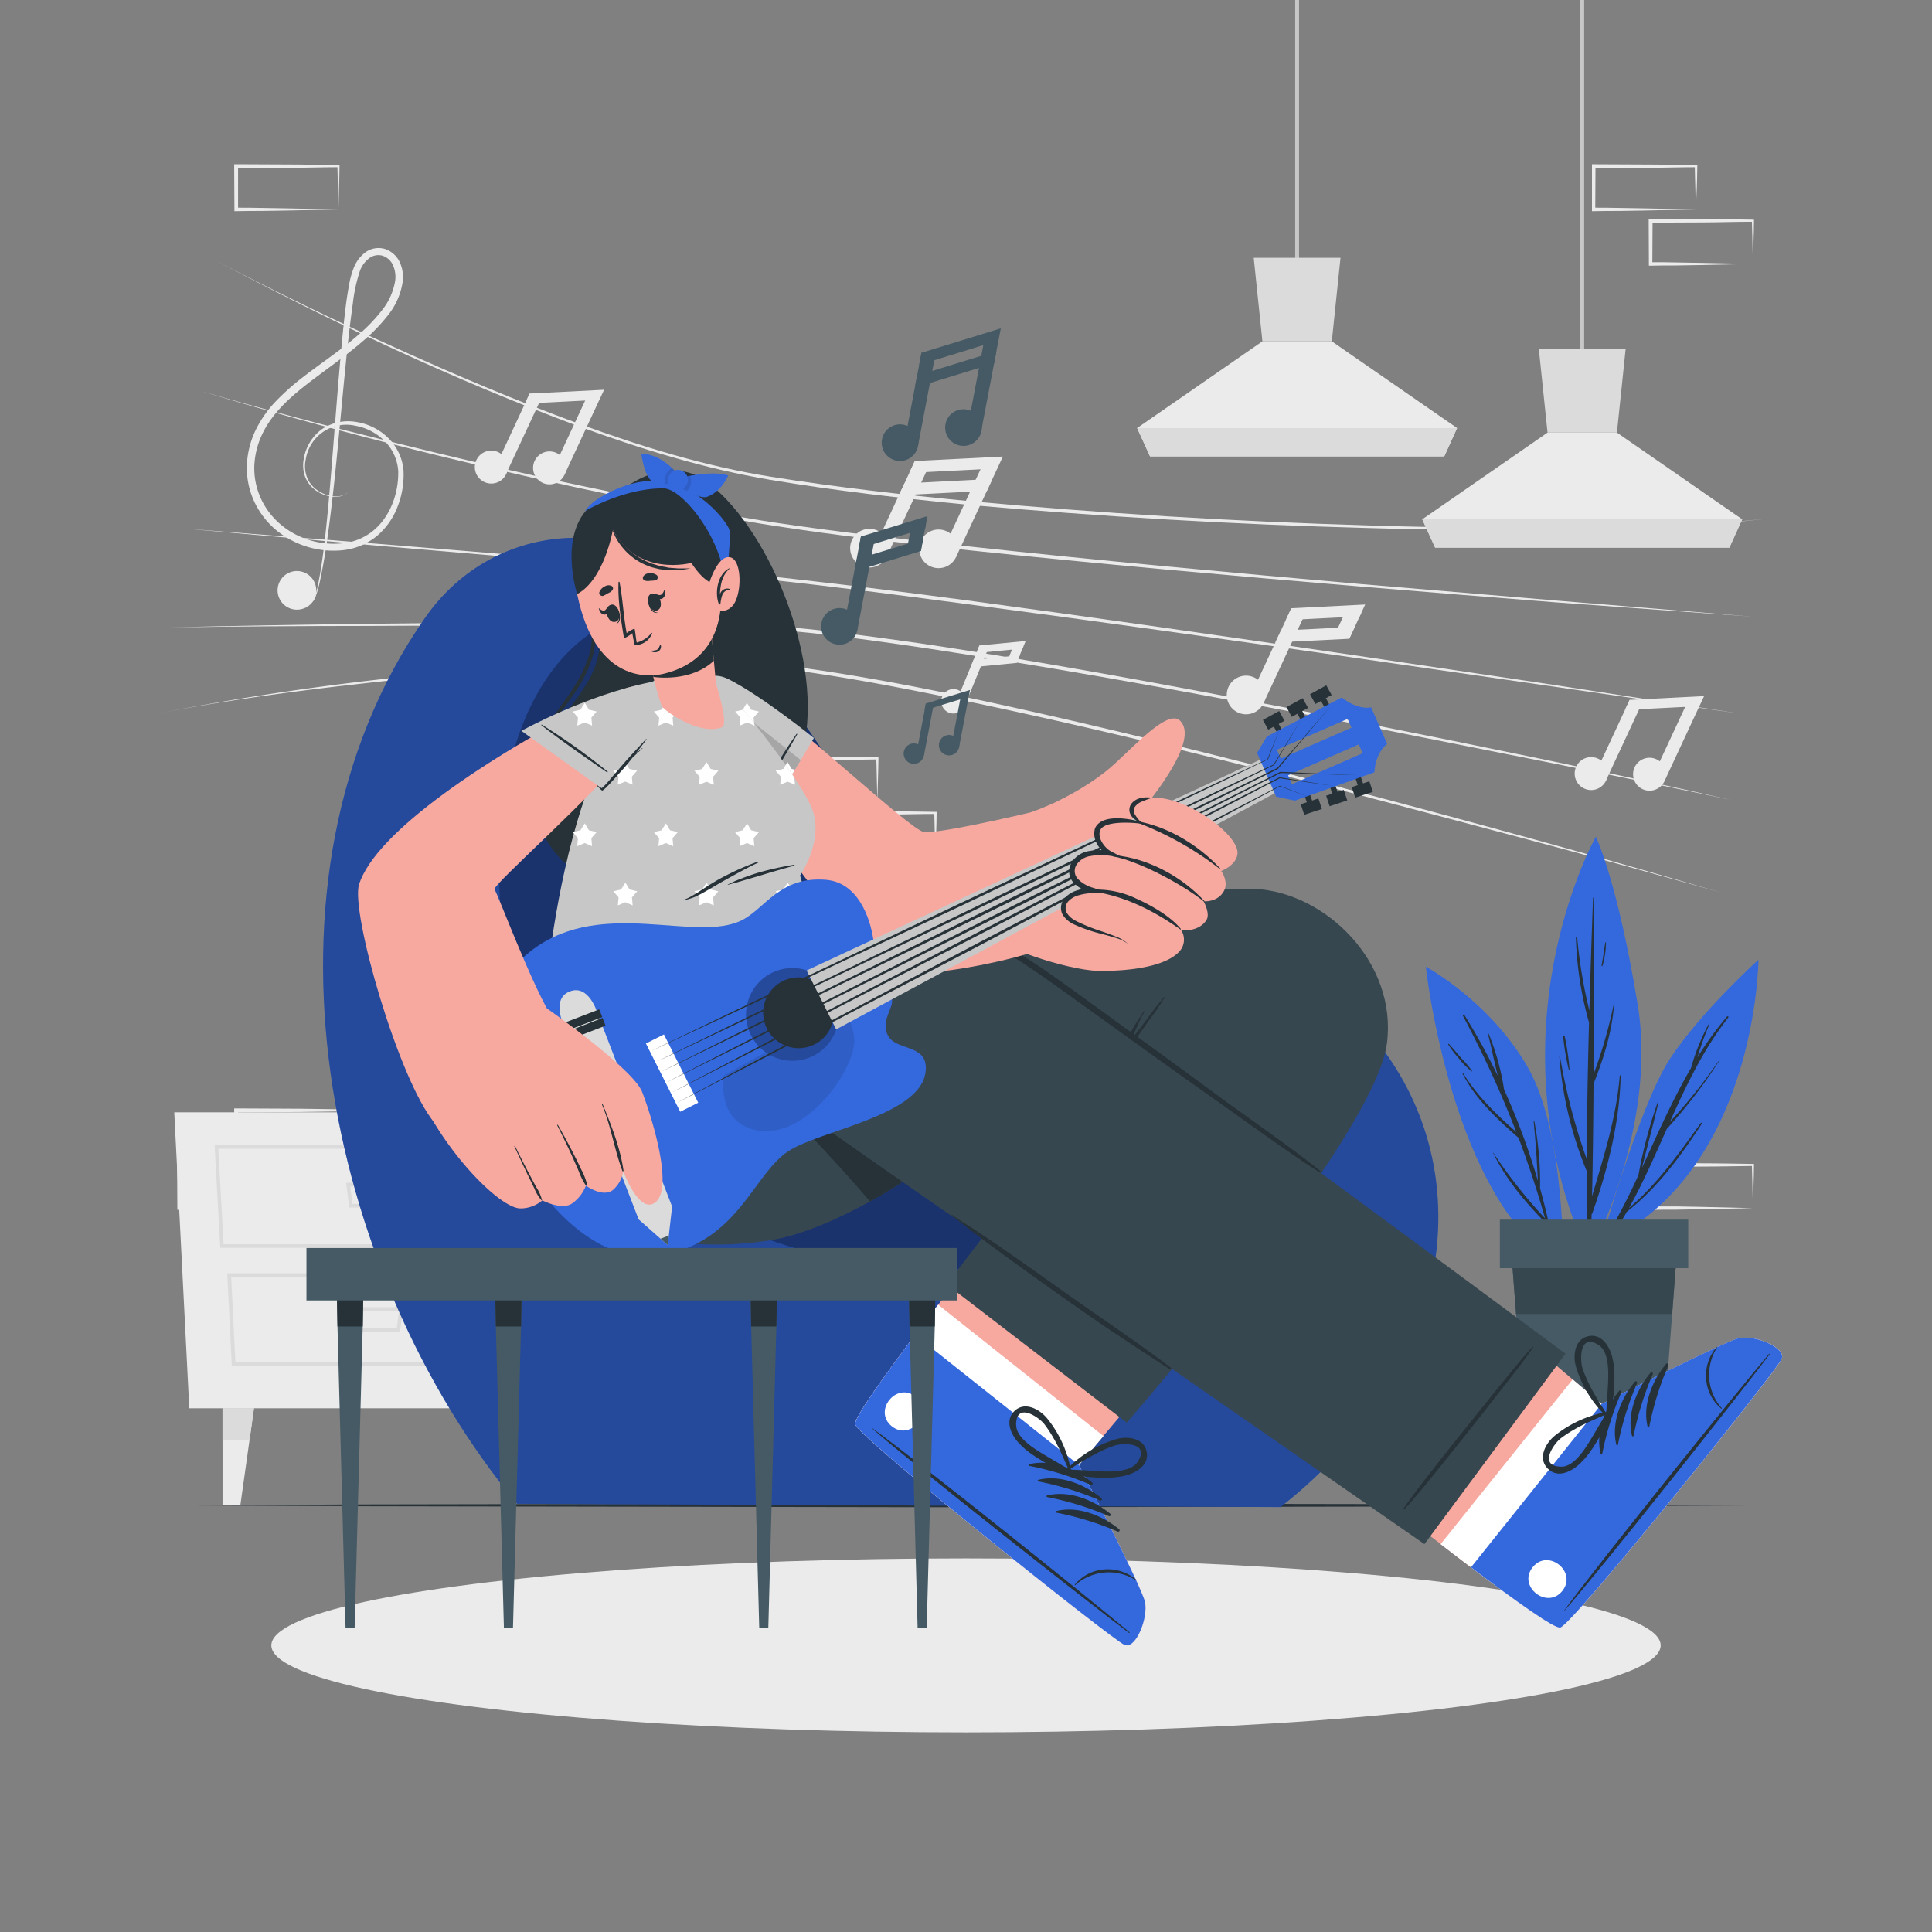 <svg xmlns="http://www.w3.org/2000/svg" viewBox="0 0 500 500"><rect x="0" y="0" width="500" height="500" fill="#808080" stroke="none"/><g id="freepik--background-complete--inject-106"><path d="M41.26,184.57a731.06,731.06,0,0,1,102.09-12.43c4.29-.23,8.57-.38,12.86-.57s8.58-.22,12.86-.34,8.58-.07,12.87-.1c2.15,0,4.29,0,6.44,0s4.31.15,6.45.32c8.57.68,17.08,1.92,25.54,3.33s16.9,3,25.3,4.74c33.6,7,66.9,15.31,100.1,23.94q24.89,6.51,49.7,13.34T445,230.89q-24.76-7-49.62-13.62T345.6,204.11c-33.22-8.53-66.53-16.73-100.12-23.62-8.4-1.69-16.81-3.36-25.26-4.78s-16.93-2.71-25.46-3.4q-3.19-.27-6.39-.34c-2.14,0-4.29,0-6.43,0-4.28,0-8.57-.07-12.85.06s-8.57.12-12.86.29-8.56.31-12.84.52q-25.69,1.27-51.25,4.25C75.1,179,58.1,181.34,41.26,184.57Z" style="fill:#ebebeb"></path><path d="M44,162.37c17-.43,34-.71,51-.93s34-.23,51-.23l25.51.09,12.75.09c2.13,0,4.25,0,6.38.09s4.26.13,6.38.29c8.5.56,17,1.49,25.4,2.58s16.86,2.27,25.26,3.6c33.59,5.31,67,11.64,100.38,18.17q25,4.94,50,10.12T447.92,207q-25-5.25-50-10.25t-50-9.94c-33.39-6.43-66.82-12.65-100.42-17.84q-12.59-2-25.22-3.66c-8.42-1.11-16.87-2.06-25.33-2.65-2.12-.17-4.23-.24-6.35-.31s-4.25-.07-6.37-.11l-12.75-.14-25.5-.17q-25.5-.09-51,.06C78,162,61,162.11,44,162.37Z" style="fill:#ebebeb"></path><path d="M47.17,136.74l50.66,4,50.64,4.15,25.32,2.07c8.44.7,16.89,1.32,25.32,2.21,4.22.38,8.42.93,12.63,1.39s8.42,1,12.62,1.5q12.62,1.54,25.2,3.22c33.58,4.51,67.11,9.35,100.63,14.25L400.45,177l50.22,7.74L350.09,170.16c-33.53-4.79-67.07-9.52-100.66-13.92C232.65,154,215.85,151.81,199,150c-8.41-.91-16.86-1.57-25.29-2.3l-25.32-2.16-50.62-4.31Z" style="fill:#ebebeb"></path><path d="M51.58,101.08c16.29,4.78,32.72,9.07,49.19,13.15s33,8,49.61,11.48l12.46,2.58,12.49,2.46c4.16.83,8.34,1.55,12.51,2.34s8.35,1.5,12.54,2.13c16.77,2.52,33.65,4.37,50.52,6.21,33.75,3.66,67.56,6.76,101.38,9.73L403,155.44l50.76,4.17L403,155.92q-25.38-2-50.76-4.11c-33.83-2.85-67.65-5.85-101.42-9.4q-12.68-1.33-25.31-2.91c-8.43-1-16.85-2.14-25.24-3.44-4.2-.64-8.39-1.38-12.56-2.18s-8.35-1.53-12.51-2.38L162.7,129l-12.47-2.62C117,119.19,84.09,110.9,51.58,101.08Z" style="fill:#ebebeb"></path><path d="M55.75,67.37q22.89,12,46.44,22.55c15.66,7.12,31.52,13.84,47.67,19.76s32.64,11,49.63,13.7,34.08,4.66,51.2,6.29q51.4,4.77,103,6.29c8.6.32,17.2.41,25.8.59l12.91.07,6.45,0,6.45-.06c17.21-.14,34.43-.53,51.56-2.26-17.11,1.89-34.34,2.44-51.55,2.74l-6.46.1h-6.45l-12.91,0c-8.61-.15-17.22-.22-25.82-.5q-51.63-1.38-103.11-6c-17.14-1.69-34.26-3.61-51.25-6.47s-33.57-8-49.72-13.9C117.35,98.26,86.16,83.49,55.75,67.37Z" style="fill:#ebebeb"></path><path d="M229.54,144a5,5,0,1,1-2.44-6.69A5,5,0,0,1,229.54,144Z" style="fill:#ebebeb"></path><rect x="231.24" y="118.94" width="3.85" height="25.33" transform="translate(77.35 -86.13) rotate(24.97)" style="fill:#ebebeb"></rect><path d="M247.41,144.19A5,5,0,1,1,245,137.5,5,5,0,0,1,247.41,144.19Z" style="fill:#ebebeb"></path><rect x="249.11" y="119.18" width="3.85" height="25.33" transform="translate(79.13 -93.65) rotate(24.97)" style="fill:#ebebeb"></rect><polygon points="258.11 121.23 235.33 122.39 236.76 119.31 259.54 118.16 258.11 121.23" style="fill:#ebebeb"></polygon><polygon points="255.41 127.02 232.64 128.17 234.07 125.1 256.84 123.94 255.41 127.02" style="fill:#ebebeb"></polygon><path d="M415.65,202a4.26,4.26,0,1,1-2.07-5.66A4.27,4.27,0,0,1,415.65,202Z" style="fill:#ebebeb"></path><rect x="417.08" y="180.81" width="3.25" height="21.42" transform="translate(119.99 -158.86) rotate(24.97)" style="fill:#ebebeb"></rect><path d="M430.76,202.17a4.26,4.26,0,1,1-2.06-5.66A4.26,4.26,0,0,1,430.76,202.17Z" style="fill:#ebebeb"></path><rect x="432.2" y="181.02" width="3.25" height="21.42" transform="translate(121.49 -165.22) rotate(24.97)" style="fill:#ebebeb"></rect><polygon points="439.81 182.75 420.55 183.72 421.76 181.13 441.02 180.15 439.81 182.75" style="fill:#ebebeb"></polygon><path d="M131,122.69A4.26,4.26,0,1,1,128.9,117,4.27,4.27,0,0,1,131,122.69Z" style="fill:#ebebeb"></path><rect x="132.4" y="101.54" width="3.25" height="21.42" transform="translate(59.91 -46.09) rotate(24.97)" style="fill:#ebebeb"></rect><path d="M146.08,122.89a4.26,4.26,0,1,1-2.06-5.66A4.25,4.25,0,0,1,146.08,122.89Z" style="fill:#ebebeb"></path><rect x="147.52" y="101.74" width="3.25" height="21.42" transform="translate(61.41 -52.45) rotate(24.97)" style="fill:#ebebeb"></rect><polygon points="155.13 103.47 135.87 104.45 137.08 101.85 156.34 100.87 155.13 103.47" style="fill:#ebebeb"></polygon><path d="M327,182a5,5,0,1,1-2.44-6.69A5,5,0,0,1,327,182Z" style="fill:#ebebeb"></path><rect x="328.67" y="157.04" width="3.85" height="25.33" transform="translate(102.54 -123.7) rotate(24.97)" style="fill:#ebebeb"></rect><rect x="347.07" y="157.48" width="3.85" height="7.32" transform="translate(100.66 -132.27) rotate(24.97)" style="fill:#ebebeb"></rect><polygon points="351.88 159.52 332.77 160.48 334.2 157.41 353.31 156.45 351.88 159.52" style="fill:#ebebeb"></polygon><polygon points="349.18 165.31 330.07 166.26 331.5 163.19 350.61 162.24 349.18 165.31" style="fill:#ebebeb"></polygon><path d="M387.11,138.24a3.16,3.16,0,1,1-1.73-4.12A3.17,3.17,0,0,1,387.11,138.24Z" style="fill:#ebebeb"></path><rect x="387.81" y="122.45" width="2.41" height="15.89" transform="translate(78.6 -137.89) rotate(22.31)" style="fill:#ebebeb"></rect><rect x="399.1" y="122.2" width="2.41" height="4.59" transform="translate(77.21 -142.63) rotate(22.31)" style="fill:#ebebeb"></rect><polygon points="402.06 123.4 390.11 124.56 390.92 122.59 402.87 121.43 402.06 123.4" style="fill:#ebebeb"></polygon><polygon points="400.54 127.1 388.59 128.26 389.4 126.29 401.35 125.14 400.54 127.1" style="fill:#ebebeb"></polygon><path d="M113.15,175.11a3.16,3.16,0,1,1-1.72-4.12A3.16,3.16,0,0,1,113.15,175.11Z" style="fill:#ebebeb"></path><rect x="113.86" y="159.32" width="2.41" height="15.89" transform="translate(72.09 -31.16) rotate(22.31)" style="fill:#ebebeb"></rect><rect x="125.14" y="159.07" width="2.41" height="4.59" transform="translate(70.71 -35.88) rotate(22.31)" style="fill:#ebebeb"></rect><polygon points="128.11 160.27 116.16 161.42 116.97 159.46 128.91 158.3 128.11 160.27" style="fill:#ebebeb"></polygon><polygon points="126.59 163.97 114.64 165.13 115.44 163.16 127.39 162.01 126.59 163.97" style="fill:#ebebeb"></polygon><path d="M249.68,182.7a3.16,3.16,0,1,1-1.73-4.13A3.16,3.16,0,0,1,249.68,182.7Z" style="fill:#ebebeb"></path><rect x="250.38" y="166.91" width="2.41" height="15.89" transform="translate(85.19 -82.4) rotate(22.31)" style="fill:#ebebeb"></rect><rect x="261.67" y="166.66" width="2.41" height="4.59" transform="translate(83.8 -87.14) rotate(22.31)" style="fill:#ebebeb"></rect><polygon points="264.63 167.85 252.68 169.01 253.49 167.04 265.44 165.89 264.63 167.85" style="fill:#ebebeb"></polygon><polygon points="263.11 171.56 251.16 172.72 251.97 170.75 263.92 169.59 263.11 171.56" style="fill:#ebebeb"></polygon><path d="M90.29,127.21a4.93,4.93,0,0,1-4.18,1.34A8.94,8.94,0,0,1,81.84,127,7.73,7.73,0,0,1,79,123.49a8.62,8.62,0,0,1-.41-4.58,11.94,11.94,0,0,1,4.65-7.79,12.2,12.2,0,0,1,9-1.91,15.06,15.06,0,0,1,8.25,4.16,13.3,13.3,0,0,1,3.94,8.4,22.52,22.52,0,0,1-1.47,9.17,18.56,18.56,0,0,1-5.31,7.68A16.69,16.69,0,0,1,89,142.36a23.39,23.39,0,0,1-17.58-5.21,21.41,21.41,0,0,1-5.68-7.48,20.75,20.75,0,0,1-1.85-9.22,23.13,23.13,0,0,1,2.26-9.11,29.53,29.53,0,0,1,5.37-7.63,62.92,62.92,0,0,1,6.88-6.1c4.8-3.73,9.84-7,14.33-10.93a43.17,43.17,0,0,0,6.11-6.36,16.5,16.5,0,0,0,3.44-7.69,7.5,7.5,0,0,0-.54-3.92,4.58,4.58,0,0,0-2.65-2.5,3.9,3.9,0,0,0-3.48.58,7.33,7.33,0,0,0-2.4,3.14,40.68,40.68,0,0,0-1.89,8.58c-.43,3-.79,5.95-1.13,8.94-1.32,12-2.3,24-3.54,36-.65,6-1.34,12-2.23,18-.45,3-1,6-1.61,8.92a29.24,29.24,0,0,1-1.25,4.36,5.76,5.76,0,0,1-3.33,2.93,5.66,5.66,0,0,0,3.18-3,29.39,29.39,0,0,0,1.09-4.37c.57-2.95,1-5.93,1.36-8.92.73-6,1.26-12,1.75-18,1-12,1.84-24,3-36.07.29-3,.6-6,1-9,.2-1.5.44-3,.72-4.51a22,22,0,0,1,1.25-4.54,9.12,9.12,0,0,1,3-3.95,5.78,5.78,0,0,1,5.12-.84,6.49,6.49,0,0,1,3.8,3.49,9.27,9.27,0,0,1,.72,4.93,18.14,18.14,0,0,1-3.77,8.66A45,45,0,0,1,94,88.21c-4.6,4-9.65,7.41-14.37,11.07S70.44,107,67.94,112.21a21.15,21.15,0,0,0-2.12,8.31,18.82,18.82,0,0,0,1.64,8.36,19.3,19.3,0,0,0,5.15,6.83,21.06,21.06,0,0,0,7.56,4.09,21.88,21.88,0,0,0,8.58.8,14.87,14.87,0,0,0,7.8-3.23c4.46-3.63,6.66-9.76,6.51-15.5a12.13,12.13,0,0,0-3.47-7.68,14.27,14.27,0,0,0-7.58-4A10.63,10.63,0,0,0,79.11,119a8.07,8.07,0,0,0,.27,4.33A7.34,7.34,0,0,0,82,126.78a8.63,8.63,0,0,0,4.11,1.62A4.87,4.87,0,0,0,90.29,127.21Z" style="fill:#ebebeb"></path><path d="M81.12,155.37a5,5,0,1,1-1.76-6.91A5,5,0,0,1,81.12,155.37Z" style="fill:#ebebeb"></path><rect x="408.98" width="1" height="94.49" style="fill:#c7c7c7"></rect><polygon points="368.08 134.4 371.41 141.72 447.56 141.72 450.88 134.4 418.46 111.96 400.5 111.96 368.08 134.4" style="fill:#ebebeb"></polygon><polygon points="398.25 90.34 400.5 111.96 418.46 111.96 420.71 90.34 398.25 90.34" style="fill:#dbdbdb"></polygon><polygon points="368.08 134.4 371.41 141.72 447.56 141.72 450.88 134.4 368.08 134.4" style="fill:#dbdbdb"></polygon><rect x="335.19" width="1" height="70.88" style="fill:#c7c7c7"></rect><polygon points="294.29 110.78 297.62 118.1 373.77 118.1 377.09 110.78 344.67 88.34 326.71 88.34 294.29 110.78" style="fill:#ebebeb"></polygon><polygon points="324.46 66.72 326.71 88.34 344.67 88.34 346.92 66.72 324.46 66.72" style="fill:#dbdbdb"></polygon><polygon points="294.29 110.79 297.62 118.11 373.77 118.11 377.09 110.79 294.29 110.79" style="fill:#dbdbdb"></polygon><path d="M87.59,298.56l-13.12.27-6.66.12c-2.23,0-4.47,0-6.7.05h-.44v-.44l-.06-11.19v-.51h.5l13.24.06c4.42,0,8.83.11,13.24.16h.28v.27c0,1.89-.09,3.78-.13,5.65Zm0,0-.14-5.66c0-1.86-.11-3.7-.13-5.53l.27.27c-4.41.05-8.82.16-13.24.16l-13.24.07.5-.5,0,11.19-.45-.45c2.18,0,4.36,0,6.55.05l6.58.12Z" style="fill:#ebebeb"></path><path d="M72.82,312.67l-13.12.27-6.66.12c-2.23,0-4.47,0-6.7.05H45.9v-.44l-.06-11.19V301h.5l13.24.06c4.41,0,8.83.11,13.24.16h.28v.27c0,1.89-.08,3.78-.13,5.65Zm0,0L72.68,307c-.05-1.86-.11-3.7-.13-5.53l.27.27c-4.41.05-8.83.16-13.24.16L46.34,302l.5-.49-.05,11.19-.45-.45c2.18,0,4.36,0,6.55,0l6.58.12Z" style="fill:#ebebeb"></path><path d="M227.06,207.46l-13.12.28-6.66.11c-2.23.05-4.46,0-6.7.06h-.44v-.45l-.06-11.19v-.5h.5l13.24.06c4.42,0,8.83.12,13.24.17h.28v.27c0,1.9-.09,3.79-.13,5.65Zm0,0-.14-5.65c0-1.87-.11-3.71-.13-5.54l.27.27c-4.41.06-8.82.16-13.24.17l-13.24.06.5-.5L201,207.46l-.45-.44c2.19,0,4.36,0,6.55,0l6.58.11Z" style="fill:#ebebeb"></path><path d="M212.29,221.57l-13.12.28-6.66.11c-2.23,0-4.47,0-6.7.06h-.44v-.45l-.06-11.19v-.5h.5l13.24.06c4.42,0,8.83.12,13.24.17h.28v.27c0,1.9-.09,3.79-.14,5.65Zm0,0-.14-5.65c0-1.87-.11-3.71-.13-5.54l.27.27c-4.41,0-8.82.16-13.24.17l-13.24.06.5-.5-.05,11.19-.45-.45c2.18,0,4.36,0,6.55.06l6.58.11Z" style="fill:#ebebeb"></path><path d="M242.06,221.57l-13.12.28-6.66.11c-2.23,0-4.47,0-6.7.06h-.44v-.45l0-11.19v-.5h.5l13.24.06c4.41,0,8.83.12,13.24.17h.28v.27c0,1.9-.08,3.79-.13,5.65Zm0,0-.14-5.65c0-1.87-.11-3.71-.13-5.54l.27.27c-4.41,0-8.83.16-13.24.17l-13.24.06.5-.5L216,221.57l-.45-.45c2.18,0,4.36,0,6.55.06l6.58.11Z" style="fill:#ebebeb"></path><path d="M453.66,312.67l-13.13.27-6.66.12c-2.22,0-4.46,0-6.69.05h-.45v-.44l-.05-11.19V301h.5l13.24.06c4.41,0,8.83.11,13.24.16h.27v.27c0,1.89-.08,3.78-.13,5.65Zm0,0-.14-5.66c0-1.86-.12-3.7-.13-5.53l.27.27c-4.41.05-8.83.16-13.24.16l-13.24.06.5-.49-.06,11.19-.44-.45c2.18,0,4.36,0,6.54,0l6.58.12Z" style="fill:#ebebeb"></path><path d="M438.89,54.2l-13.13.28-6.66.11c-2.22,0-4.46,0-6.69.06H412V54.2l0-11.19v-.5h.51l13.24.06c4.41,0,8.82.12,13.24.17h.27V43c0,1.9-.09,3.79-.13,5.65Zm0,0-.14-5.65c-.05-1.87-.12-3.71-.14-5.54l.28.27c-4.42,0-8.83.16-13.24.17l-13.24.06.5-.5-.06,11.19-.44-.45c2.18,0,4.35,0,6.54.06l6.58.11Z" style="fill:#ebebeb"></path><path d="M453.66,68.31l-13.13.28-6.66.11c-2.22,0-4.46,0-6.69.06h-.45v-.45l-.05-11.19v-.5h.5l13.24.06c4.41,0,8.83.12,13.24.17h.27v.27c0,1.9-.08,3.79-.13,5.65Zm0,0-.14-5.65c0-1.87-.12-3.71-.13-5.54l.27.27c-4.41,0-8.83.16-13.24.17l-13.24.06.5-.5-.06,11.19-.44-.45c2.18,0,4.36,0,6.54.06l6.58.11Z" style="fill:#ebebeb"></path><path d="M87.59,54.2l-13.12.28-6.66.11c-2.23,0-4.47,0-6.7.06h-.44V54.2L60.61,43v-.5h.5l13.24.06c4.42,0,8.83.12,13.24.17h.28V43c0,1.9-.09,3.79-.13,5.65Zm0,0-.14-5.65c0-1.87-.11-3.71-.13-5.54l.27.27c-4.41,0-8.82.16-13.24.17l-13.24.06.5-.5,0,11.19-.45-.45c2.18,0,4.36,0,6.55.06l6.58.11Z" style="fill:#ebebeb"></path><polygon points="48.99 364.46 235.69 364.46 239.57 287.86 45.1 287.86 48.99 364.46" style="fill:#ebebeb"></polygon><path d="M226.84,322.93H148.78l-1.46-26.6h81.23ZM149.68,322H226l1.59-24.71H148.32Z" style="fill:#dbdbdb"></path><path d="M225.4,353.52H151.84l-1.19-24H226.9Zm-72.66-.94h71.77l1.38-22.12H151.64Z" style="fill:#dbdbdb"></path><path d="M195.33,312.51H182.21l-.83-6.41h14.77ZM183,311.57H194.5l.58-4.53H182.45Z" style="fill:#dbdbdb"></path><path d="M195.33,344.73H182.21l-.83-6.42h14.77Zm-12.29-1H194.5l.58-4.53H182.45Z" style="fill:#dbdbdb"></path><path d="M135,322.93H57l-1.46-26.6h81.22ZM57.87,322h76.27l1.59-24.71H56.5Z" style="fill:#dbdbdb"></path><path d="M133.59,353.52H60l-1.19-24h76.25Zm-72.66-.94H132.7l1.38-22.12H59.83Z" style="fill:#dbdbdb"></path><path d="M103.52,312.51H90.4l-.83-6.41h14.77Zm-12.29-.94h11.46l.58-4.53H90.64Z" style="fill:#dbdbdb"></path><path d="M103.52,344.73H90.4l-.83-6.42h14.77Zm-12.29-1h11.46l.58-4.53H90.64Z" style="fill:#dbdbdb"></path><polygon points="65.73 364.46 64.56 372.81 62.2 389.58 57.59 389.58 57.59 364.46 65.73 364.46" style="fill:#ebebeb"></polygon><polygon points="65.73 364.46 64.56 372.81 57.59 372.81 57.59 364.46 65.73 364.46" style="fill:#dbdbdb"></polygon><polygon points="218.94 364.46 220.12 372.81 222.47 389.58 227.08 389.58 227.08 364.46 218.94 364.46" style="fill:#ebebeb"></polygon><polygon points="218.94 364.46 220.12 372.81 227.08 372.81 227.08 364.46 218.94 364.46" style="fill:#dbdbdb"></polygon></g><g id="freepik--Floor--inject-106"><polygon points="44.38 389.58 95.79 389.34 147.19 389.25 250 389.08 352.81 389.25 404.21 389.33 455.62 389.58 404.21 389.82 352.81 389.91 250 390.08 147.19 389.91 95.79 389.82 44.38 389.58" style="fill:#263238"></polygon></g><g id="freepik--Shadow--inject-106"><ellipse cx="250" cy="425.82" rx="179.78" ry="22.51" style="fill:#ebebeb"></ellipse></g><g id="freepik--Plant--inject-106"><path d="M414.19,322.13s10-35.93,18-48.13,22.9-25.61,22.9-25.61S454.74,303.79,414.19,322.13Z" style="fill:#3468DD"></path><path d="M414.91,321.51a171.18,171.18,0,0,0,9.12-17.4,121.67,121.67,0,0,1,5-18.9.1.1,0,0,1,.18.07c-1.33,5.67-2.87,11.3-4.28,17,4-8.75,7.88-17.6,12.7-25.87a54.94,54.94,0,0,1,4.64-11.5c.05-.1.22,0,.17.07a75.26,75.26,0,0,0-3.12,8.62,86,86,0,0,1,7.61-10.5c.17-.21.52,0,.35.24-6.44,8.21-10.88,17.55-15.11,27a142.55,142.55,0,0,0,12.56-15.7.06.06,0,0,1,.09.07,129.06,129.06,0,0,1-13.45,17.43c-3.08,6.93-6.11,13.89-9.78,20.49,7.34-6.21,13-14.24,18.57-22a.17.17,0,0,1,.28.19c-5.59,8.5-11.38,16.5-19.42,22.79a89.25,89.25,0,0,1-5.38,8.4A.43.43,0,0,1,414.91,321.51Z" style="fill:#263238"></path><path d="M411.09,325.37s18-33.13,12.76-65.25S413,216.56,413,216.56,384.75,266.52,411.09,325.37Z" style="fill:#3468DD"></path><path d="M403.7,273.28A157.15,157.15,0,0,0,410.65,300c.05-11.79.27-23.57.59-35.36a90.54,90.54,0,0,1-3.4-22c0-.22.32-.21.34,0a123.71,123.71,0,0,0,3.15,18.89q.41-14.58.95-29.16a.13.13,0,0,1,.25,0c0,15.19,0,30.38-.1,45.57a122.15,122.15,0,0,0,5.19-18,.05.05,0,0,1,.1,0c-.54,7.1-2.7,14-5.31,20.54-.07,9.71-.18,19.42-.39,29.13,3-10.33,6.29-20.32,7.17-31.23a.12.12,0,0,1,.23,0c-.24,12-3.34,24.24-7.31,35.56a.58.58,0,0,1-.2.28q-.14,5.33-.31,10.64a.4.4,0,0,1-.79,0q-.21-10.89-.17-21.78a97.34,97.34,0,0,1-7.1-29.82C403.53,273.21,403.69,273.19,403.7,273.28Z" style="fill:#263238"></path><path d="M404.93,268.16a61.48,61.48,0,0,1,1.26,8.75c0,.1-.15.11-.17,0a61.32,61.32,0,0,1-1.48-8.72C404.51,268,404.89,267.94,404.93,268.16Z" style="fill:#263238"></path><path d="M415.45,243.94c0-.1.17-.07.17,0a22,22,0,0,1-.9,6c0,.16-.27.09-.24-.07C414.87,247.94,415.11,245.94,415.45,243.94Z" style="fill:#263238"></path><path d="M404.53,327.9s.73-34.58-9.19-51.77S369,250.18,369,250.18,375.6,311.14,404.53,327.9Z" style="fill:#3468DD"></path><path d="M386.45,298.33a128.37,128.37,0,0,0,13.42,17q-3-10.6-6.87-20.85c-5.56-4.88-11.07-9.93-14.49-16.61a.1.1,0,0,1,.17-.09c3.66,5.91,8.57,10.64,13.73,15.19A266.44,266.44,0,0,0,378.6,262.9a.22.22,0,0,1,.38-.22,163.32,163.32,0,0,1,8.66,15.79c-.93-3.7-1.67-7.48-2.62-11.15a.08.08,0,1,1,.15,0,63,63,0,0,1,4.08,14.66A176.22,176.22,0,0,1,398,305.61c-.25-5.19-.58-10.35-1.11-15.52,0-.09.15-.12.17,0a84.16,84.16,0,0,1,1.5,17.42c1.43,5.15,2.63,10.37,3.6,15.62a.11.11,0,0,1-.22.06c-.54-2.2-1.12-4.39-1.72-6.56,0,0-.08,0-.11-.05-5.32-5.33-10.38-11.41-13.7-18.2C386.37,298.32,386.42,298.29,386.45,298.33Z" style="fill:#263238"></path><path d="M375,270.19c1.11,1.19,2.12,2.45,3.19,3.68A28.16,28.16,0,0,1,381,277.2c0,.05,0,.11-.07.08a16.44,16.44,0,0,1-3.3-3.26,28.19,28.19,0,0,1-2.83-3.71A.1.1,0,0,1,375,270.19Z" style="fill:#263238"></path><path d="M434,323.68l-1.25,16.38L429,389.58H396.12l-3.77-49.52-1.25-16.38H434Z" style="fill:#455a64"></path><path d="M434,323.68l-1.25,16.38h-40.4l-1.25-16.38H434Z" style="fill:#37474f"></path><rect x="388.18" y="315.64" width="48.74" height="12.56" transform="translate(825.09 643.84) rotate(180)" style="fill:#455a64"></rect></g><g id="freepik--Character--inject-106"><path d="M133.81,389.18l197.57.85c48-37.71,53-93.57,18.72-127.44C329.37,242.11,303,246.24,278,243h-.07c-8.74-1.14-17.3-3.17-25.43-7.46-25.82-13.62-40.37-45.75-62.09-72.77-2.71-3.39-5.53-6.68-8.5-9.86-17.86-19.07-53.41-19.69-72,7.12C62.64,228.12,84.28,329.51,133.81,389.18Z" style="fill:#3468DD"></path><path d="M133.81,389.18l197.57.85c48-37.71,53-93.57,18.72-127.44C329.37,242.11,303,246.24,278,243h-.07c-8.74-1.14-17.3-3.17-25.43-7.46-25.82-13.62-40.37-45.75-62.09-72.77-2.71-3.39-5.53-6.68-8.5-9.86-17.86-19.07-53.41-19.69-72,7.12C62.64,228.12,84.28,329.51,133.81,389.18Z" style="fill:#020100;opacity:0.3"></path><path d="M129.42,233.32c5.18,81.06,98.79,111.31,157.26,87,50.83-21.11,34.2-69.3-8.71-77.37h-.07c-8.74-1.14-17.3-3.17-25.43-7.46-25.82-13.62-40.37-45.75-62.09-72.77C158,145.93,125.62,174,129.42,233.32Z" style="fill:#020100;opacity:0.3"></path><path d="M291.08,425.73c-2.91-1.07-68.5-53.49-69.74-57.07-.48-1.36,6.6-11.36,15.49-23.19,1.92-2.56,3.92-5.19,6-7.85,13.26-17.27,27.72-35.29,27.72-35.29l44,34.94L285.57,371.6l-6.35,7.54s16.14,31.31,17.08,35.38S294,426.79,291.08,425.73Z" style="fill:#f7a9a0"></path><path d="M291.08,425.73c-2.91-1.07-68.5-53.49-69.74-57.07-.57-1.66,10-16.07,21.46-31l42.77,34-6.35,7.54s16.14,31.31,17.08,35.38S294,426.79,291.08,425.73Z" style="fill:#fff"></path><path d="M291.08,425.73c-2.91-1.07-68.5-53.49-69.74-57.07-.48-1.36,6.6-11.36,15.49-23.19l42.39,33.67s16.14,31.31,17.08,35.38S294,426.79,291.08,425.73Z" style="fill:#3468DD"></path><path d="M292.23,422.35c-10.78-9.06-55.11-44.57-66.46-52.71-.09-.06-.14,0-.05.07,10.49,9.21,55.11,44.37,66.37,52.82C292.33,422.71,292.46,422.54,292.23,422.35Z" style="fill:#263238"></path><path d="M294,408.79a11.33,11.33,0,0,0-8.72-2.58,11,11,0,0,0-7.15,3.91c0,.07.07.17.13.11a13.07,13.07,0,0,1,15.63-1.31A.09.09,0,1,0,294,408.79Z" style="fill:#263238"></path><path d="M282.61,383.64c-4.35-3.57-10.69-6.1-16.3-4.69-.22.06-.14.37,0,.4a77.88,77.88,0,0,1,15.91,4.9A.36.36,0,0,0,282.61,383.64Z" style="fill:#263238"></path><path d="M285,387.68c-4.35-3.58-10.69-6.1-16.3-4.69-.22.06-.14.37,0,.4a78.07,78.07,0,0,1,15.91,4.9A.36.36,0,0,0,285,387.68Z" style="fill:#263238"></path><path d="M287.29,391.72c-4.35-3.58-10.69-6.1-16.31-4.69-.21.06-.13.37,0,.4a78.07,78.07,0,0,1,15.91,4.9A.36.36,0,0,0,287.29,391.72Z" style="fill:#263238"></path><path d="M289.63,395.76c-4.35-3.58-10.7-6.1-16.31-4.69-.21.06-.13.37.05.4a77.79,77.79,0,0,1,15.9,4.9A.36.36,0,0,0,289.63,395.76Z" style="fill:#263238"></path><path d="M236.92,361.44c-4.95-3.93-11.07,3.75-6.11,7.69S241.88,365.38,236.92,361.44Z" style="fill:#fff"></path><path d="M296.76,375.7c-.76-3.63-5-4.06-7.91-3.24a29.46,29.46,0,0,0-13,8.05.15.15,0,0,0,0,.24.69.69,0,0,0,.51,1c4.87.33,10,1.3,14.85.13C294.07,381.19,297.47,379.13,296.76,375.7Zm-12.88,5c-2.4-.11-4.77-.33-7.17-.35a85.72,85.72,0,0,1,7.69-4.54,31.62,31.62,0,0,1,4-1.68c2.12-.69,9.38-.92,6,4.22C292.5,381.22,286.74,380.87,283.88,380.74Z" style="fill:#263238"></path><path d="M263.62,373.41c3.36,3.65,8.18,5.72,12.41,8.14a.7.7,0,0,0,1-.54c.09,0,.18-.05.16-.17a29.61,29.61,0,0,0-6.32-13.92c-2-2.3-5.74-4.3-8.38-1.7C260,367.67,261.65,371.28,263.62,373.41Zm-.66-4.63c0-6.16,6-1.93,7.33-.18a32.06,32.06,0,0,1,2.37,3.61c1.51,2.59,2.63,5.34,3.87,8.05-2-1.32-4.11-2.45-6.16-3.7C267.92,375.08,262.94,372.17,263,368.78Z" style="fill:#263238"></path><path d="M358.93,270.09c-3,22.85-59.33,88.81-65.84,96.37l-1.48,1.73L245,332.39l.54-.69,41-53.71-122.35-.72,46.45-36.12s3.77,2.17,11.6,1c27-4,87.88-12.7,102.24-12.13C343.05,230.82,361.69,249.12,358.93,270.09Z" style="fill:#37474f"></path><path d="M301.32,258a55.63,55.63,0,0,0-4.23,5.43c-1.45,1.9-2.93,3.78-4.37,5.68l-.05.06c.26-.56.51-1.12.78-1.67.91-1.89,1.64-3.85,2.72-5.66.07-.11-.1-.21-.17-.1-1.11,1.8-2.4,3.5-3.35,5.4-.44.89-.87,1.79-1.26,2.7-.22.5-.44,1-.63,1.51-.09.24-.2.48-.27.74-.65.88-1.29,1.77-1.91,2.67-1.38,2-2.6,4.11-4,6.1-.08.1.09.2.17.1,1.42-1.87,3-3.6,4.44-5.46s2.85-3.82,4.22-5.77,2.65-3.83,4-5.74a57.28,57.28,0,0,0,4-5.89C301.47,258.05,301.38,258,301.32,258Z" style="fill:#263238"></path><path d="M461.13,351.64c-1.08,2.9-53.71,68.32-57.3,69.55-1.35.47-11.33-6.64-23.14-15.57-2.55-1.93-5.17-3.94-7.82-6-17.23-13.31-35.2-27.84-35.2-27.84l35.08-43.87L407,357l7.52,6.37s31.36-16,35.43-17S462.2,348.74,461.13,351.64Z" style="fill:#f7a9a0"></path><path d="M461.13,351.64c-1.08,2.9-53.71,68.32-57.3,69.55-1.65.57-16-10-31-21.56L407,357l7.52,6.37s31.36-16,35.43-17S462.2,348.74,461.13,351.64Z" style="fill:#fff"></path><path d="M461.13,351.64c-1.08,2.9-53.71,68.32-57.3,69.55-1.35.47-11.33-6.64-23.14-15.57l33.81-42.28s31.36-16,35.43-17S462.2,348.74,461.13,351.64Z" style="fill:#3468DD"></path><path d="M457.75,350.47c-9.09,10.75-44.75,55-52.92,66.29-.06.09,0,.14.07.05,9.25-10.45,44.54-55,53-66.2C458.11,350.38,458,350.24,457.75,350.47Z" style="fill:#263238"></path><path d="M444.2,348.7a11.28,11.28,0,0,0-2.6,8.71,10.92,10.92,0,0,0,3.88,7.16c.07.05.16-.07.11-.13a13.07,13.07,0,0,1-1.26-15.63A.09.09,0,1,0,444.2,348.7Z" style="fill:#263238"></path><path d="M419,360c-3.6,4.34-6.14,10.68-4.75,16.3.06.21.37.13.4-.05a78,78,0,0,1,4.95-15.89A.35.35,0,0,0,419,360Z" style="fill:#263238"></path><path d="M423.06,357.64c-3.59,4.34-6.13,10.67-4.74,16.29.06.22.36.14.4-.05A78.35,78.35,0,0,1,423.66,358,.35.35,0,0,0,423.06,357.64Z" style="fill:#263238"></path><path d="M427.11,355.31c-3.59,4.34-6.14,10.68-4.74,16.29.05.22.36.14.4,0a78.44,78.44,0,0,1,4.94-15.89A.35.35,0,0,0,427.11,355.31Z" style="fill:#263238"></path><path d="M431.16,353c-3.59,4.34-6.14,10.67-4.74,16.29.05.22.36.14.4,0a77.11,77.11,0,0,1,4.94-15.88A.35.35,0,0,0,431.16,353Z" style="fill:#263238"></path><path d="M396.66,405.59c-4,4.93,3.72,11.08,7.67,6.13S400.62,400.64,396.66,405.59Z" style="fill:#fff"></path><path d="M411.12,345.8c-3.63.74-4.08,5-3.27,7.89a29.59,29.59,0,0,0,8,13,.16.16,0,0,0,.24,0,.69.69,0,0,0,1-.51c.35-4.86,1.33-10,.18-14.85C416.6,348.5,414.55,345.1,411.12,345.8Zm5,12.89c-.12,2.39-.35,4.77-.38,7.17-1.55-2.54-3.21-5-4.51-7.7a32.34,32.34,0,0,1-1.67-4c-.69-2.12-.89-9.38,4.24-6C416.63,350.07,416.25,355.83,416.12,358.69Z" style="fill:#263238"></path><path d="M408.72,378.93c3.66-3.35,5.74-8.17,8.18-12.39a.69.69,0,0,0-.53-1,.15.15,0,0,0-.18-.16,29.61,29.61,0,0,0-13.94,6.28c-2.3,1.95-4.31,5.72-1.73,8.37S406.58,380.88,408.72,378.93Zm-4.63.64c-6.16-.06-1.91-6-.16-7.33a32.1,32.1,0,0,1,3.62-2.36c2.59-1.5,5.35-2.61,8.06-3.84-1.32,2-2.46,4.1-3.71,6.14C410.41,374.63,407.48,379.6,404.09,379.57Z" style="fill:#263238"></path><path d="M405.15,350.35l-36.51,49.26L245.45,314.12l-11.88-8.24s-3.37,2.26-8.43,5.06c-7,3.89-17.34,8.81-26.46,10.15-15.29,2.27-38.36,2-51.25-15.21-10.85-14.52-7.43-33.45-7.43-33.45l16.79-7.22s39.74-33.11,65.49-34.1c10.93-.44,26.85,7.85,41.59,16.51S405.15,350.35,405.15,350.35Z" style="fill:#37474f"></path><path d="M233.57,305.88s-3.37,2.26-8.43,5.06c-8.95-10.72-27.9-30.18-28.48-30.87Z" style="fill:#263238"></path><path d="M171.36,254.13c-2.38,1.65-4.68,3.4-7,5.1s-4.69,3.23-6.88,5-4.34,3.83-6.44,5.82c-1,1-2,1.93-3,2.93a27.08,27.08,0,0,0-2.86,3.1c-.07.11.08.23.18.17a34.23,34.23,0,0,0,3.18-2.59c1.12-.94,2.21-1.89,3.32-2.83,2.14-1.81,4.32-3.58,6.45-5.4s4.08-3.79,6.17-5.62c2.25-2,4.61-3.79,6.94-5.64C171.45,254.17,171.4,254.1,171.36,254.13Z" style="fill:#263238"></path><path d="M396.58,348.58c-2.37,2.56-4.56,5.31-6.77,8s-4.42,5.43-6.61,8.17c-4.38,5.47-8.8,10.91-13.1,16.44-2.37,3-4.7,6.1-6.9,9.26-.09.14.13.3.24.18,4.71-5.18,9-10.71,13.39-16.17s8.74-11,13-16.51c2.35-3,4.77-6,6.93-9.22C396.88,348.61,396.68,348.47,396.58,348.58Z" style="fill:#263238"></path><path d="M303.05,354c-6.13-4.83-20.06-14.26-26.42-18.79s-12.64-9-19.06-13.41c-1.84-1.25-3.7-2.48-5.55-3.71s-3.79-2.37-5.6-3.65c-.11-.08-.2.1-.1.17,1.67,1.2,3.24,2.54,4.88,3.78s3.12,2.38,4.7,3.55c3.07,2.28,6.18,4.51,9.29,6.76q9.44,6.82,19,13.43c3.63,2.5,14.83,9.87,18.55,12.24C303,354.48,303.26,354.12,303.05,354Z" style="fill:#263238"></path><path d="M341.71,303.06c-5.66-4.69-18.57-13.71-24.51-18.05s-12-8.82-18-13.18l-17.94-13c-5.8-4.19-11.57-8.45-17.69-12.16a117,117,0,0,0-10.32-5.61,67.13,67.13,0,0,0-10.67-4.36.1.1,0,0,0-.07.18c3,1.69,6.19,3.11,9.24,4.74s6,3.3,8.92,5.07c6.08,3.68,11.82,7.87,17.58,12,12,8.61,23.93,17.26,36,25.75,6.75,4.75,20.2,14.57,27.21,18.94C341.66,303.57,341.92,303.23,341.71,303.06Z" style="fill:#263238"></path><path d="M182.6,124.45c15.73,11.38,29.9,44.54,25.71,67.22-5,27-26.34,43.3-46.1,39.68-17.94-3.28-27.82-19.66-23.22-33.42,4.44-13.3,15.48-19.42,16.16-30.82.33-5.45-2.62-14-3.25-22.12C150.76,130.3,170.36,115.59,182.6,124.45Z" style="fill:#263238"></path><path d="M137.08,201.22a27.73,27.73,0,0,1,2.37-8.11,34.78,34.78,0,0,1,4.25-7c1.7-2.14,3.34-4.33,4.91-6.6a35.93,35.93,0,0,0,4-7.4,25,25,0,0,0,1.24-4.18,18.66,18.66,0,0,0,.19-4.48,83.9,83.9,0,0,0-1.37-8.75,38.22,38.22,0,0,1-.72-8.64c.11-2.88,1.26-5.67,2.3-8.29A24,24,0,0,0,151.5,146a37.31,37.31,0,0,0,.44,8.82c.4,2.91,1,5.79,1.2,8.65a17.22,17.22,0,0,1-.22,4.2,23.15,23.15,0,0,1-1.23,4c-2,5.19-5.44,9.47-8.62,13.91a34.85,34.85,0,0,0-4.08,7.32A26.72,26.72,0,0,0,137.08,201.22Z" style="fill:#263238"></path><path d="M189,196.68c6.62,12.7,32,53.33,46.16,55,9.31,1.08,45.8-6.1,51.29-15.44,2.39-4.07-4.89-30.09-9.69-28.56s-34,8.34-37.7,7.64-34-29.32-44.91-36.1C175.33,167.52,185.44,189.84,189,196.68Z" style="fill:#f7a9a0"></path><path d="M197.43,213l13.21-22s-13.35-10.8-22-15.18c-4.85-2.45-7.86.16-6.5,4.87C186.89,197.22,197.43,213,197.43,213Z" style="fill:#c7c7c7"></path><path d="M207.23,196.7,197.43,213s-10.55-15.81-15.29-32.32a5.78,5.78,0,0,1,0-3.9Z" style="fill:#a6a6a6"></path><polygon points="205.74 199.19 203.86 202.32 203.8 202.29 201.89 203.1 202.07 201.03 200.7 199.46 202.73 198.99 203.8 197.21 204.87 198.99 205.74 199.19" style="fill:#fff"></polygon><polygon points="193.3 181.89 194.37 183.67 196.4 184.14 195.03 185.71 195.21 187.78 193.3 186.97 191.38 187.78 191.56 185.71 190.2 184.14 192.23 183.67 193.3 181.89" style="fill:#fff"></polygon><path d="M206.15,189.92a164.38,164.38,0,0,0-10.78,18s.11.12.14.08c3.21-4.75,8.94-14.66,10.83-18C206.38,190,206.19,189.86,206.15,189.92Z" style="fill:#263238"></path><path d="M140,272.43l74.4-19-7.34-26.86s5.89-8.43,3.38-16.46c-2.23-7.16-19.19-28.46-22.62-31.3-5.88-4.87-16.39-6.5-22.14.29C142,207.06,140,272.43,140,272.43Z" style="fill:#c7c7c7"></path><path d="M161.79,197.21l1.07,1.78,2,.47L163.52,201l.18,2.07-1.91-.81-1.92.81.19-2.07-1.37-1.57,2-.47ZM181.72,199l-2,.47,1.36,1.57-.18,2.07,1.92-.81,1.91.81-.18-2.07,1.36-1.57-2-.47-1.07-1.78Zm23.84,2.24c-.7-1.06-1.45-2.15-2.22-3.25l-.61,1-2,.47,1.37,1.57-.18,2.07,1.91-.81,1.92.81Zm-34.34-17.56-2,.47,1.37,1.57-.18,2.07,1.91-.81,1.92.81-.18-2.07,1.36-1.57-2-.47-1.07-1.78Zm23.93,3.46c-1-1.27-2-2.46-2.89-3.52l0,.06-2,.47,1.36,1.57-.18,2.07,1.92-.81,1.91.81Zm-34.43,43.06-2,.47,1.37,1.57-.19,2.07,1.92-.81,1.91.81-.18-2.07,1.37-1.57-2-.47-1.07-1.78Zm21,0-2,.47,1.36,1.57-.18,2.07,1.92-.81,1.91.81-.18-2.07,1.36-1.57-2-.47-1.07-1.78Zm21,0-2,.47,1.37,1.57-.18,2.07,1.91-.81,1.92.81-.18-2.07,1.36-1.57-2-.47-1.07-1.78Zm-52.51-15.32-2,.47,1.36,1.57-.18,2.07,1.92-.81,1.91.81-.18-2.07,1.37-1.57-2-.47-1.07-1.78Zm21,0-2,.47,1.37,1.57-.18,2.07,1.91-.81,1.92.81-.18-2.07,1.36-1.57-2-.47-1.07-1.78Zm21,0-2,.47,1.36,1.57-.18,2.07,1.92-.81,1.91.81-.18-2.07,1.37-1.57-2-.47-1.07-1.78Zm-48.35,47-2-.46-1-1.67c-.16,1.88-.3,3.59-.41,5.11l.34-.15,1.92.82-.18-2.08Zm16.84-.46-2,.46,1.37,1.57-.19,2.08,1.92-.82,1.91.82-.18-2.08,1.37-1.57-2-.46-1.07-1.79Zm22.08-1.79-1.08,1.79-2,.46.31.36,3.77-1Zm-32.58-13.54-2,.47,1.36,1.57-.18,2.08,1.92-.82,1.91.82L153,248.1l1.37-1.57-2-.47-1.07-1.78Zm21,0-2,.47,1.37,1.57-.18,2.08,1.91-.82,1.92.82L174,248.1l1.36-1.57-2-.47-1.07-1.78Zm21,0-2,.47,1.36,1.57-.18,2.08,1.92-.82,1.91.82L195,248.1l1.37-1.57-2-.47-1.07-1.78Zm21.17,3.69-1-3.51-1.23.29,1.36,1.57-.18,2.08Z" style="fill:#fff"></path><path d="M196.09,223a72.9,72.9,0,0,0-9.87,4.46c-1.56.88-3.07,1.83-4.58,2.81-.74.49-1.5,1-2.27,1.42a11.92,11.92,0,0,1-2.52,1.21.06.06,0,1,0,0,.12,18.58,18.58,0,0,0,2.55-.73,19.74,19.74,0,0,0,2.32-1.11c1.59-.88,3.15-1.83,4.73-2.73,3.2-1.8,6.4-3.61,9.73-5.18C196.36,223.23,196.24,223,196.09,223Z" style="fill:#263238"></path><path d="M205.5,223.8a80.77,80.77,0,0,0-8.73,1.9c-1.44.4-2.84.89-4.24,1.41l-2,.78c-.73.3-1.41.69-2.14,1-.08,0,0,.15,0,.12.7-.25,1.44-.38,2.15-.59l2.13-.63c1.43-.42,2.86-.83,4.28-1.26,2.85-.87,5.69-1.7,8.56-2.47C205.72,224,205.65,223.78,205.5,223.8Z" style="fill:#263238"></path><path d="M257.2,242.73c-3.55-3,5.48-31,9.95-32.64.85-.31,2.09-.73,4.79-1.93h0s9.79-4.22,16.68-10.62c5.8-5.36,13.8-14,16.8-11,4.39,4.38-4.41,16.51-9.89,23.16,4.62.82,8.51,2,10.54,3.45,6.72,5-11.62,37.81-20.11,38.15C277.76,251.64,260.76,245.74,257.2,242.73Z" style="fill:#f7a9a0"></path><path d="M226,243.07c-.34-2.49-2.61-14.54-12.2-15.37-12-1-15.77,7.43-21.8,10.45-11.79,5.93-35.88-5.81-53.89,7.42s-12.68,36.84-5.73,50.68,22.35,33,41,28.21c18.12-4.61,21.76-20.63,30.61-26.51,8.06-5.36,33.72-9.08,35.5-20.22,1.18-7.43-6.83-5.74-9.35-9.21-2.39-3.29.43-7,.68-8.89C231.46,255.38,226,243.07,226,243.07Z" style="fill:#3468DD"></path><path d="M187.38,278.28l11.12-6.16s5.47,3.41,11.29.79,6.59-9.13,6.59-9.13l2.57-1.13a12.1,12.1,0,0,1,2.12,6.45c.35,7.49-12.67,26.37-25.71,23.31C185.15,290,187.38,278.28,187.38,278.28Z" style="opacity:0.1"></path><path d="M216.75,259.76a12,12,0,1,1-14.5-8.89A12,12,0,0,1,216.75,259.76Z" style="fill:#3468DD"></path><path d="M216.75,259.76a12,12,0,1,1-14.5-8.89A12,12,0,0,1,216.75,259.76Z" style="opacity:0.3"></path><circle cx="205.05" cy="262.56" r="9.12" transform="matrix(0.52, -0.86, 0.86, 0.52, -125.76, 301.92)" style="fill:#263238"></circle><polygon points="326.39 196.48 330.62 204.91 216.4 266.4 208.75 251.16 326.39 196.48" style="fill:#c7c7c7"></polygon><rect x="164.03" y="275.1" width="19.77" height="5.22" transform="translate(344.03 -2.35) rotate(63.33)" style="fill:#fff"></rect><rect x="329.81" y="186.19" width="1.44" height="3.85" transform="translate(710.8 193.95) rotate(151.23)" style="fill:#263238"></rect><rect x="328.17" y="184.03" width="2.87" height="4.8" transform="translate(334.41 -192.22) rotate(61.23)" style="fill:#263238"></rect><rect x="335.93" y="182.87" width="1.44" height="3.85" transform="translate(720.67 184.78) rotate(151.23)" style="fill:#263238"></rect><rect x="334.28" y="180.71" width="2.87" height="4.8" transform="translate(334.65 -199.3) rotate(61.23)" style="fill:#263238"></rect><rect x="342.04" y="179.54" width="1.44" height="3.85" transform="translate(730.54 175.6) rotate(151.23)" style="fill:#263238"></rect><rect x="340.39" y="177.38" width="2.87" height="4.8" transform="translate(334.9 -206.38) rotate(61.23)" style="fill:#263238"></rect><rect x="338.01" y="204.99" width="1.44" height="3.85" transform="translate(725.35 296.72) rotate(161.66)" style="fill:#263238"></rect><rect x="337.89" y="206.34" width="2.87" height="4.8" transform="translate(248 596.52) rotate(-108.34)" style="fill:#263238"></rect><rect x="344.6" y="202.77" width="1.44" height="3.85" transform="translate(737.51 290.36) rotate(161.66)" style="fill:#263238"></rect><rect x="344.49" y="204.13" width="2.87" height="4.8" transform="translate(258.74 599.87) rotate(-108.34)" style="fill:#263238"></rect><rect x="351.2" y="200.56" width="1.44" height="3.85" transform="translate(749.67 283.97) rotate(161.66)" style="fill:#263238"></rect><rect x="351.09" y="201.91" width="2.87" height="4.8" transform="translate(269.55 603.22) rotate(-108.34)" style="fill:#263238"></rect><path d="M359,192.56l-4.14-9.5s-3.2.9-7.63-2.55l-19.37,10.1-2.53,4.25,4.93,11.3,4.84,1.05,20.58-7.34C356.13,194.3,359,192.56,359,192.56Zm-27.53,3.77-1-2.28,18.29-8,1,2.28Zm2.89,6.62-1-2.3,18.29-8,1,2.29Z" style="fill:#3468DD"></path><path d="M168.2,272.14l19.91-9.6,19.95-9.5L248,234l40-18.8c13.34-6.26,26.66-12.55,40-18.71l0,0,3.15-7.67-3,7.71v0h0c-13.25,6.43-26.57,12.73-39.87,19.07l-39.92,19-40,18.78-20,9.38Z" style="fill:#263238"></path><path d="M169.6,274.92l19.93-9.78,20-9.68,40-19.35c13.32-6.45,26.7-12.78,40-19.17s26.68-12.81,40.08-19.09l0,0,7.36-12L329.73,198v0l0,0c-13.28,6.54-26.63,12.92-39.94,19.4s-26.63,12.93-40,19.31l-40.06,19.14-20,9.56Z" style="fill:#263238"></path><path d="M344.31,182.81l-13.63,16.24,0,0,0,0-39.86,19.75c-13.3,6.56-26.55,13.21-39.89,19.69l-40,19.53-20,9.76-20,9.67,19.89-10,19.92-9.88,39.87-19.74c13.28-6.6,26.63-13,39.95-19.58l40-19.51,0,0Z" style="fill:#263238"></path><path d="M172.2,280.25,192,270.06l19.87-10.12,39.77-20.19c13.24-6.76,26.56-13.35,39.84-20l39.88-20,0,0h0l20,.88-20-.58h.08l-39.76,20.21c-13.26,6.71-26.48,13.51-39.79,20.15l-39.86,20-19.95,10Z" style="fill:#263238"></path><path d="M345,203.41l-13.85-2h.06C318.16,208.28,305,215,291.9,221.9l-39.36,20.47-39.45,20.3-19.73,10.14-19.77,10.05,19.62-10.35,19.66-10.27,39.34-20.5,39.44-20.33c13.16-6.75,26.27-13.58,39.47-20.25l0,0h0Z" style="fill:#263238"></path><path d="M174.93,285.54l19.47-10.42,19.51-10.33,39-20.63,39.14-20.45c13.05-6.8,26.08-13.64,39.18-20.35h.05l7.43,2.91-7.47-2.79h.05c-13,7-26,13.83-39,20.71l-39,20.62-39.15,20.42-19.57,10.21Z" style="fill:#263238"></path><path d="M294.18,207.59c-3.63,2.39,1.26,5.3,1.26,5.3s-8.05-2.49-10.84,1.42,3.36,7.08,3.79,7.33c-.42-.13-7.88-2.22-10.28,2-2.48,4.38,4.14,6.66,4.57,6.8-.44,0-6.27.19-7.36,3.8-1.87,6.22,13.05,6.18,16.62,10,0,0-5.85,6.8-6,7,0,0,14.2.25,19.14-4.85a4.53,4.53,0,0,0,.61-5.65s4.57.58,6.56-2.68c1-1.68-.76-4.8-.76-4.8s3.68.32,5.27-2.69c1.28-2.4-.71-5.16-.71-5.16s3.68-1.33,4.18-4.21C321.29,215.48,302,202.48,294.18,207.59Z" style="fill:#f7a9a0"></path><path d="M315.83,225a.06.06,0,1,0,.08-.09c-5.31-5.82-12.94-10.6-20.71-12.21-.26,0-.46.34-.19.45A82.74,82.74,0,0,1,315.83,225Z" style="fill:#263238"></path><path d="M311.63,233.36c.07.06.17-.06.1-.13-5.51-6-14.25-11.12-23.43-11.92-.31,0-.62.27-.26.33C294.1,222.63,305.76,228.64,311.63,233.36Z" style="fill:#263238"></path><path d="M282,230.61c8.77,1.1,16.3,4.91,23.48,9.93.09.07.17-.07.11-.15-2.84-3.41-7.74-6.13-11.74-7.93a23.39,23.39,0,0,0-11.81-2.16C281.9,230.31,281.84,230.58,282,230.61Z" style="fill:#263238"></path><path d="M295.38,212.75c-.3-.06-.06.46-.37.4-1.29-.22-9.2-.9-10.27,1.72-.85,2.11,1.38,4.71,2.63,5.37l3.15,1.67-3.54-.47a14.38,14.38,0,0,0-4.72.1,5.2,5.2,0,0,0-3.63,2.22,3,3,0,0,0,.34,3.73,8.91,8.91,0,0,0,3.9,2.27l4,1.28-4.2.11a13.48,13.48,0,0,0-3.45.53,5.64,5.64,0,0,0-2.81,1.66,2.7,2.7,0,0,0-.41,2.79,6,6,0,0,0,2.48,2.22,47.05,47.05,0,0,0,6.78,2.73c1.17.41,2.34.82,3.49,1.29a8.91,8.91,0,0,1,3.17,1.91,9.66,9.66,0,0,0-3.29-1.59c-1.17-.37-2.36-.69-3.55-1a40.31,40.31,0,0,1-7.08-2.43,6.91,6.91,0,0,1-3-2.56,3.8,3.8,0,0,1,.44-4.15,6.89,6.89,0,0,1,3.43-2.15,14.64,14.64,0,0,1,3.84-.65l-.18,1.38a10.26,10.26,0,0,1-4.64-2.63,4.28,4.28,0,0,1-1.19-2.67,4.87,4.87,0,0,1,.73-2.79,6.57,6.57,0,0,1,4.6-2.82,15.92,15.92,0,0,1,5.2,0l-.39,1.19c-1.56-.9-4.38-3.53-3.47-7C285.19,210.12,293.83,212.25,295.38,212.75Z" style="fill:#263238"></path><path d="M295.44,212.89a8.8,8.8,0,0,1-1.69-2.06,2,2,0,0,1-.06-2,4.2,4.2,0,0,1,1.87-1.4c.81-.34,1.67-.66,2.58-.95a7,7,0,0,0-2.87.05,4.08,4.08,0,0,0-2.62,1.68,2.79,2.79,0,0,0-.35,1.69,3,3,0,0,0,.67,1.5A4.7,4.7,0,0,0,295.44,212.89Z" style="fill:#263238"></path><path d="M145.91,265.4s-3.34-6.93,1.57-8.83,7.09,5.49,7.09,5.49Z" style="fill:#dbdbdb"></path><path d="M173.94,312.26h0l-.85,7.48-.27,2.47-1.88-1.63-5.66-5h0L145.8,265.11l8.66-3.34,19.48,50.49Z" style="fill:#dbdbdb"></path><polygon points="173.09 319.75 172.82 322.22 170.94 320.58 173.09 319.75" style="fill:#455a64"></polygon><rect x="144.99" y="263.1" width="10.84" height="2.15" transform="translate(-85.01 71.85) rotate(-21.1)" style="fill:#263238"></rect><rect x="145.85" y="265.32" width="10.84" height="2.15" transform="translate(-85.76 72.31) rotate(-21.1)" style="fill:#263238"></rect><polygon points="146.6 269.35 149.86 268.09 155.11 287.05 153.88 287.44 146.6 269.35" style="fill:#263238"></polygon><path d="M155.59,180.91c-29.51,15.08-58.4,34.41-62.67,48-2.24,7.14,10.31,50.75,19.55,61.68,3,3.52,32.29-23.94,29.84-28.21-5.41-9.4-13.06-29.88-14.31-32.22-.6-1.13,25.08-23.53,37.33-38.55C172.93,182.28,173.8,171.6,155.59,180.91Z" style="fill:#f7a9a0"></path><path d="M169,311.54c-4,1.84-7.7-8.43-7.7-8.43a8.14,8.14,0,0,1-2.67,4.85c-2.62,2.08-7-1.11-7-1.11a10.07,10.07,0,0,1-3.64,4.65c-2.71,1.75-7.63-.84-7.63-.84a8.8,8.8,0,0,1-5.78,2.08c-5.64-.28-19.77-15.19-26.08-29.52L141.58,261s22.19,15.51,24.59,21.56C168.19,287.68,175.12,308.73,169,311.54Z" style="fill:#f7a9a0"></path><path d="M161.37,303c-.85-5.94-3.12-11.66-5.37-17.16a.1.1,0,1,0-.19.08c2.3,5.44,3.2,11.63,5.28,17.15A.15.15,0,0,0,161.37,303Z" style="fill:#263238"></path><path d="M151.92,306.52a16,16,0,0,0-1.48-3.82c-.61-1.31-1.25-2.61-1.91-3.9-1.32-2.59-2.69-5.14-4.14-7.66-.07-.11-.25,0-.19.08,1.3,2.58,2.57,5.18,3.77,7.81.6,1.32,1.19,2.64,1.77,4a19,19,0,0,0,1.81,3.67A.21.21,0,0,0,151.92,306.52Z" style="fill:#263238"></path><path d="M140.26,310.55a11,11,0,0,0-1.51-3.36q-.94-1.76-1.86-3.51c-1.22-2.34-2.44-4.69-3.58-7.07-.06-.12-.25,0-.19.08,1.14,2.43,2.26,4.87,3.42,7.29l1.74,3.56a10.39,10.39,0,0,0,1.86,3.08A.08.08,0,0,0,140.26,310.55Z" style="fill:#263238"></path><path d="M134.94,189.15l20.87,14.95s11.84-12.43,16.91-20.69c2.84-4.63.48-7.84-4.33-6.87C151.55,179.92,134.94,189.15,134.94,189.15Z" style="fill:#c7c7c7"></path><path d="M158.69,199.46l1.73-.4-1,1.18Zm3.1-2.25-.56.93.66-.76Zm-11.57-13.54-2,.47,1.36,1.57-.18,2.07,1.92-.81,1.91.81-.18-2.07,1.37-1.57-2-.47-1.07-1.78Zm22.07-1.78-1.07,1.78-2,.47,1.37,1.57-.09,1.06c.83-1.17,1.6-2.3,2.25-3.36L173,183Z" style="fill:#fff"></path><path d="M157.27,199.71a163.6,163.6,0,0,0-17.1-12.2s-.13.1-.1.13c4.47,3.59,13.89,10.1,17.06,12.26C157.19,199.94,157.32,199.76,157.27,199.71Z" style="fill:#263238"></path><path d="M154.63,203.24a6.58,6.58,0,0,0,1.1.74,18,18,0,0,0,2-2.08c1-1.22,2.07-2.41,3.09-3.62,2.05-2.41,4.23-4.68,6.37-7,.06-.06.17,0,.12.09-.93,1.25-1.86,2.49-2.81,3.71l.07-.07,1.63-1.41c.05,0,.11,0,.07.07l-1.57,1.47-.88.79c-1,1.26-2,2.51-3.12,3.72s-4.35,5-4.87,4.94c-.16,0-.9-.87-1.3-1.17C154.44,203.33,154.53,203.17,154.63,203.24Z" style="fill:#263238"></path><path d="M171.25,182.74c.73,1.21,9.69,7.69,15.57,5.49,1.92-.71-1.54-11.34-1.54-11.34l-.07-.85-1.07-11.8-15.6-4.15-2.22-.5s.51,3.21,1.18,7.2c0,.19.06.37.09.57s.06.44.1.65c.09.6.19,1.21.3,1.81s.16.91.26,1.39.19,1,.28,1.44A77.19,77.19,0,0,0,171.25,182.74Z" style="fill:#f7a9a0"></path><path d="M184.75,171c-5.94,5.57-15.05,4.28-15.65,4.19-.2-.84-.39-1.7-.57-2.55-.09-.5-.19-1-.28-1.44s-.18-.93-.26-1.4-.21-1.22-.3-1.81c0-.21-.07-.43-.09-.65s-.08-.38-.1-.57c-.67-4-1.18-7.2-1.18-7.2l2.23.5,15.58,4.16Z" style="fill:#263238"></path><path d="M149.88,156c5,20.17,17.69,19.43,22,18.34,4-1,17.26-4.86,14.34-25.45s-13.9-24.62-23-22.83S144.84,135.8,149.88,156Z" style="fill:#f7a9a0"></path><path d="M156.19,154.17c.45-.2.83-.45,1.26-.69a2.29,2.29,0,0,0,1.15-.95.74.74,0,0,0-.26-.86,1.83,1.83,0,0,0-1.86.11,2.66,2.66,0,0,0-1.34,1.4C154.85,153.81,155.59,154.42,156.19,154.17Z" style="fill:#263238"></path><path d="M169.58,150.19a11.33,11.33,0,0,1-1.43.12,2.28,2.28,0,0,1-1.48-.16.74.74,0,0,1-.26-.86,1.82,1.82,0,0,1,1.61-.93,2.67,2.67,0,0,1,1.89.43A.78.78,0,0,1,169.58,150.19Z" style="fill:#263238"></path><path d="M167.7,155.44c0-.06.13,0,.14.09.33,1.38.94,2.9,2.3,3,0,0,.06.08,0,.08C168.59,158.82,167.79,156.8,167.7,155.44Z" style="fill:#263238"></path><path d="M168.53,153.68c2.15-.77,3.53,3.58,1.54,4.3S166.73,154.32,168.53,153.68Z" style="fill:#263238"></path><path d="M169.46,153.64c.46.12,1,.44,1.44.34s.8-.7,1-1.25c0-.06.07,0,.09,0a1.67,1.67,0,0,1-.63,2.2c-.78.37-1.6-.19-2.07-1C169.21,153.86,169.27,153.59,169.46,153.64Z" style="fill:#263238"></path><path d="M159.83,157.51s-.08.09-.06.15c.48,1.33.8,2.94-.27,3.78,0,0,0,.09,0,.07C161,160.82,160.5,158.69,159.83,157.51Z" style="fill:#263238"></path><path d="M158.17,156.49c-2.22.54-1,4.94,1.08,4.44S160,156,158.17,156.49Z" style="fill:#263238"></path><path d="M157.33,157c-.28.33-.5.85-.91,1s-1-.21-1.4-.58c0,0-.07,0-.05.07.21.85.74,1.64,1.59,1.57s1.12-.93,1.08-1.82C157.63,157.11,157.45,156.91,157.33,157Z" style="fill:#263238"></path><path d="M170.8,167c-.21.43-.37,1-.84,1.19a3.66,3.66,0,0,1-1.55.19.05.05,0,0,0,0,.09,1.88,1.88,0,0,0,2,.1,1.5,1.5,0,0,0,.62-1.56C170.94,167,170.83,167,170.8,167Z" style="fill:#263238"></path><path d="M163.64,163.87s.34,2.11.63,3.06c0,.09.27.06.6,0,0,0,0,0,0,0a4.76,4.76,0,0,0,3.89-3,.1.1,0,0,0-.18-.09,7.21,7.21,0,0,1-3.79,2.45c-.14-.25-.45-3.63-.61-3.6a8.5,8.5,0,0,0-2,1.15c-.83-4.37-1-8.84-1.84-13.18a.14.14,0,0,0-.27,0c-.2,4.69.64,9.74,1.38,14.27C161.56,165.46,163.31,164.15,163.64,163.87Z" style="fill:#263238"></path><path d="M186.76,150.84c-3.52,1.94-7.84-5.17-7.84-5.17s-13.86,3.77-20.31-8.55c0,0-2.17,12.8-9.24,16.63,0,0-5.42-16.58,4.66-23.77,0,0,12.23-9.82,24.4-1.92S189.12,149.53,186.76,150.84Z" style="fill:#263238"></path><path d="M158.18,136.19a15,15,0,0,0,3,5.59,15.74,15.74,0,0,0,5,4,13.16,13.16,0,0,0,1.49.65l.75.3.78.21c.53.12,1.05.27,1.58.38l1.6.19c.26,0,.53.06.8.07h.8l1.6,0c1.06-.12,2.11-.29,3.15-.47-1.07,0-2.11,0-3.16,0l-1.56-.12-.77-.06c-.26,0-.52-.09-.77-.14l-1.52-.28c-.5-.12-1-.28-1.49-.43l-.74-.21-.71-.3a14.53,14.53,0,0,1-1.4-.62,18.15,18.15,0,0,1-4.93-3.65,19,19,0,0,1-2-2.39A18.27,18.27,0,0,1,158.18,136.19Z" style="fill:#263238"></path><path d="M187.54,150.84c.11,2.94,1.81-11.83,1.2-13.79s-7.16-10.57-16.59-12.33c-7.9-1.48-15.74,3.34-17.1,4.2a12.42,12.42,0,0,0-3.69,3.36s10.12-6,20.39-5.89C176.7,126.44,187.13,139.8,187.54,150.84Z" style="fill:#3468DD"></path><path d="M175.45,122.83s-3.83-5.25-9.48-5.44c0,0,.66,5.53,2.77,7.2,1,.84,5.46.87,5.92.1A10.43,10.43,0,0,0,175.45,122.83Z" style="fill:#3468DD"></path><path d="M171.94,125.24a7.45,7.45,0,0,0,2.26-.25l.14-.06.12-.06.1-.07.1-.11a9.57,9.57,0,0,0,.66-1.48c.07-.19.11-.33.13-.37h0a12.44,12.44,0,0,0-1.54-1.71,3.72,3.72,0,0,0-1.55,1.67A13.34,13.34,0,0,0,171.94,125.24Z" style="fill:#050400;opacity:0.1"></path><path d="M176.87,123.48s7.71-1.81,11.59-.41c0,0-1.73,4.22-5.55,5.53-1.72.59-7.08-2.19-6.88-3.13A8.1,8.1,0,0,1,176.87,123.48Z" style="fill:#3468DD"></path><path d="M176.05,125.66a4.16,4.16,0,0,0,1.7,1.42,3.67,3.67,0,0,0,.94-1.36,4.63,4.63,0,0,0-.05-2.59c-1.07.19-1.77.36-1.77.36a7.94,7.94,0,0,0-.84,2,.53.53,0,0,0,0,.12A.06.06,0,0,0,176.05,125.66Z" style="fill:#050400;opacity:0.1"></path><path d="M177.83,125.19a2.57,2.57,0,1,1-1.37-3.37A2.58,2.58,0,0,1,177.83,125.19Z" style="fill:#3468DD"></path><path d="M183.44,151.22s2.18-7.61,5.49-7,3.15,10.58.29,12.92a3.52,3.52,0,0,1-5.07-.25Z" style="fill:#f7a9a0"></path><path d="M188.81,147.05c.05,0,.09,0,.05.08-2,1.72-2.45,4.26-2.54,6.75a1.94,1.94,0,0,1,2.58-1.44c.07,0,0,.13,0,.14a2.17,2.17,0,0,0-2,1.49,10.64,10.64,0,0,0-.45,2.19c0,.24-.44.26-.45,0v-.06C184.91,153.29,185.77,148.42,188.81,147.05Z" style="fill:#263238"></path></g><g id="freepik--musical-notes--inject-106"><path d="M237.58,115.46a4.74,4.74,0,1,1-3.78-5.55A4.75,4.75,0,0,1,237.58,115.46Z" style="fill:#455a64"></path><rect x="236.22" y="91.43" width="3.62" height="23.85" transform="translate(23.5 -42.65) rotate(10.77)" style="fill:#455a64"></rect><path d="M254,111.55a4.74,4.74,0,1,1-3.77-5.55A4.74,4.74,0,0,1,254,111.55Z" style="fill:#455a64"></path><rect x="252.6" y="87.52" width="3.62" height="23.85" transform="translate(23.05 -45.77) rotate(10.77)" style="fill:#455a64"></rect><polygon points="258.41 88.11 237.89 94.43 238.48 91.3 259.01 84.98 258.41 88.11" style="fill:#455a64"></polygon><polygon points="257.29 94.02 236.76 100.33 237.36 97.2 257.88 90.88 257.29 94.02" style="fill:#455a64"></polygon><path d="M239.1,195.53a2.64,2.64,0,1,1-2.1-3.09A2.65,2.65,0,0,1,239.1,195.53Z" style="fill:#455a64"></path><rect x="238.35" y="182.15" width="2.02" height="13.28" transform="translate(39.47 -41.38) rotate(10.76)" style="fill:#455a64"></rect><path d="M248.22,193.35a2.64,2.64,0,1,1-2.11-3.09A2.65,2.65,0,0,1,248.22,193.35Z" style="fill:#455a64"></path><rect x="247.46" y="179.97" width="2.02" height="13.28" transform="translate(39.24 -43.13) rotate(10.77)" style="fill:#455a64"></rect><polygon points="250.7 180.31 239.27 183.82 239.6 182.08 251.03 178.56 250.7 180.31" style="fill:#455a64"></polygon><path d="M221.91,163a4.74,4.74,0,1,1-3.78-5.55A4.75,4.75,0,0,1,221.91,163Z" style="fill:#455a64"></path><rect x="220.55" y="138.98" width="3.62" height="23.85" transform="translate(32.11 -38.89) rotate(10.77)" style="fill:#455a64"></rect><rect x="235.37" y="135.4" width="3.62" height="6.89" transform="translate(30.12 -41.87) rotate(10.77)" style="fill:#455a64"></rect><polygon points="239.44 136.69 222.22 141.98 222.81 138.85 240.03 133.56 239.44 136.69" style="fill:#455a64"></polygon><polygon points="238.32 142.6 221.09 147.89 221.69 144.75 238.91 139.47 238.32 142.6" style="fill:#455a64"></polygon></g><g id="freepik--Table--inject-106"><polygon points="135.04 332.87 134.85 343.29 132.76 421.29 130.41 421.29 128.32 343.29 128.13 332.87 135.04 332.87" style="fill:#455a64"></polygon><polygon points="128.13 332.87 135.04 332.87 134.85 343.29 128.32 343.29 128.13 332.87" style="fill:#263238"></polygon><polygon points="242.11 332.87 241.92 343.29 239.83 421.29 237.48 421.29 235.39 343.29 235.2 332.87 242.11 332.87" style="fill:#455a64"></polygon><polygon points="242.11 332.87 241.92 343.29 235.39 343.29 235.2 332.87 242.11 332.87" style="fill:#263238"></polygon><polygon points="94.06 332.87 93.87 343.29 91.78 421.29 89.43 421.29 87.34 343.29 87.15 332.87 94.06 332.87" style="fill:#455a64"></polygon><polygon points="87.15 332.87 94.06 332.87 93.87 343.29 87.34 343.29 87.15 332.87" style="fill:#263238"></polygon><polygon points="201.12 332.87 200.93 343.29 198.84 421.29 196.49 421.29 194.4 343.29 194.21 332.87 201.12 332.87" style="fill:#455a64"></polygon><polygon points="194.21 332.87 201.12 332.87 200.93 343.29 194.4 343.29 194.21 332.87" style="fill:#263238"></polygon><rect x="79.31" y="322.98" width="168.44" height="13.57" style="fill:#455a64"></rect></g></svg>
